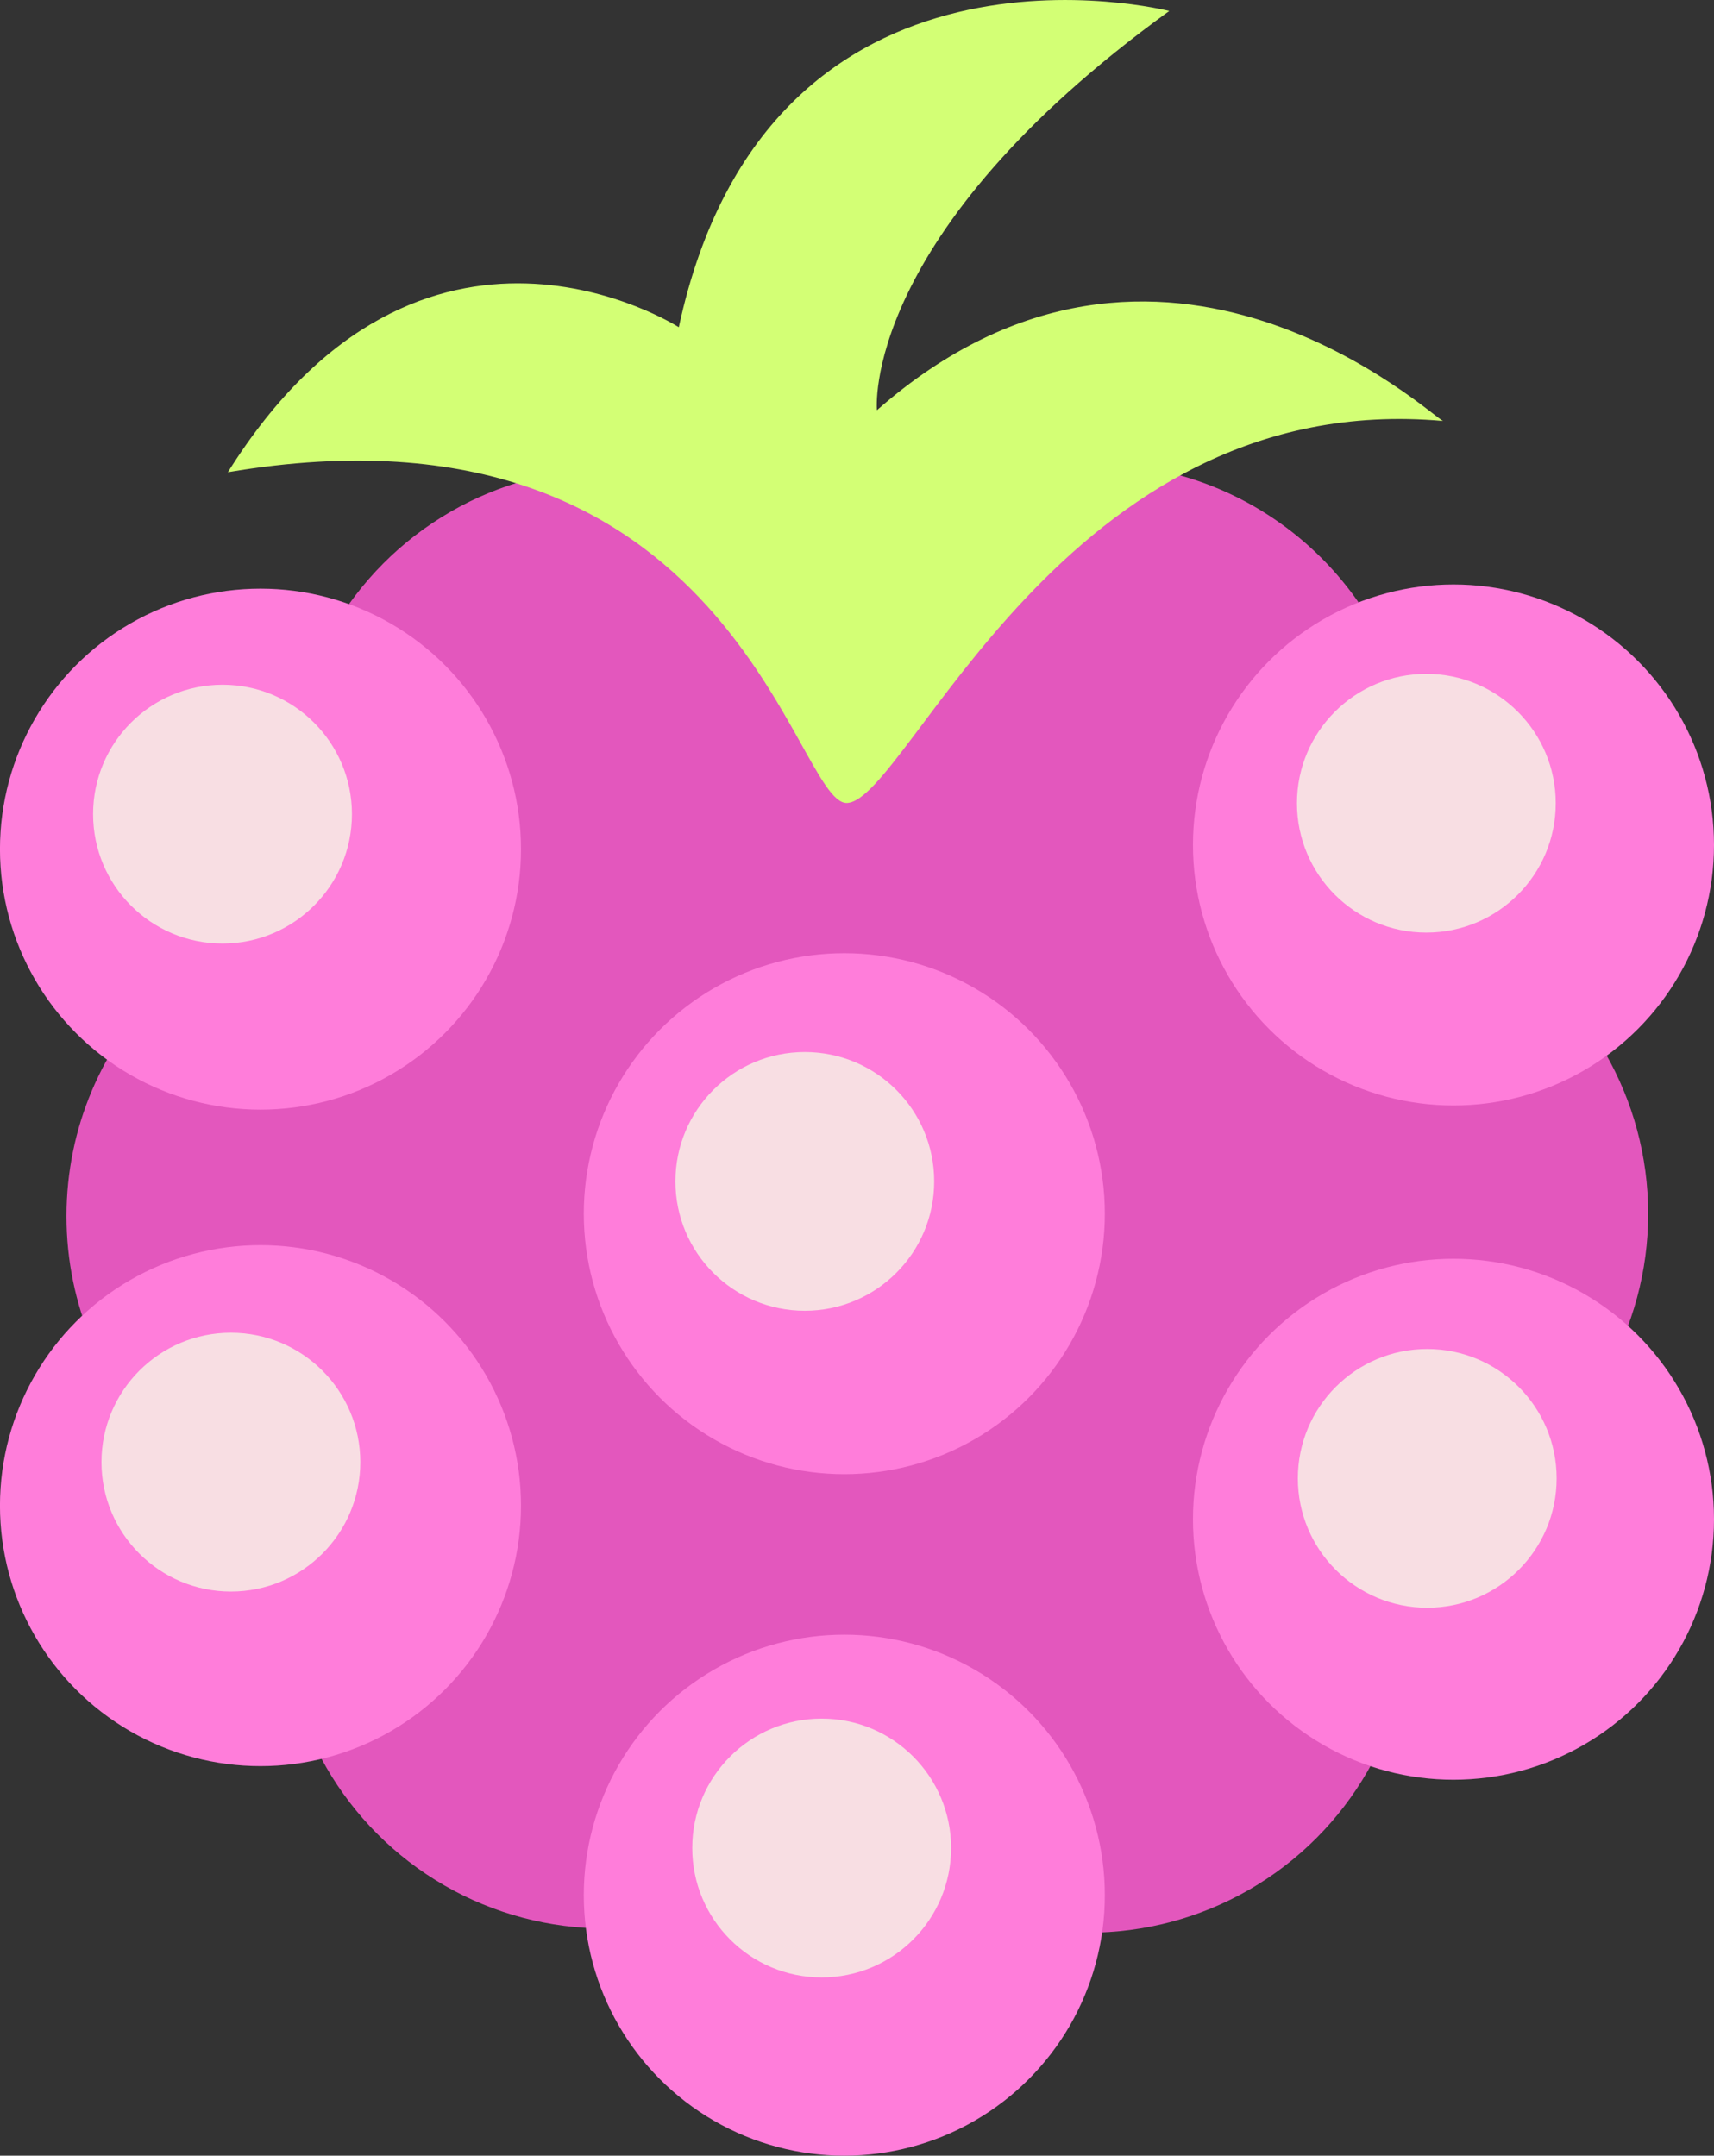 <?xml version="1.0" encoding="utf-8"?>
<!-- Generator: Adobe Illustrator 16.0.3, SVG Export Plug-In . SVG Version: 6.00 Build 0)  -->
<!DOCTYPE svg PUBLIC "-//W3C//DTD SVG 1.1//EN" "http://www.w3.org/Graphics/SVG/1.1/DTD/svg11.dtd">
<svg version="1.1" id="Layer_1" xmlns="http://www.w3.org/2000/svg" xmlns:xlink="http://www.w3.org/1999/xlink" x="0px" y="0px"
	 width="48.074px" height="60.468px" viewBox="-0.273 2.73 48.074 60.468" enable-background="new -0.273 2.73 48.074 60.468"
	 xml:space="preserve">
<rect x="-0.273" y="2.73" width="48.074" height="60.468" fill="#333333" stroke="none"/>
<g>
	<g>
		<path fill="#E357BD" d="M19.66,36.846c0,4.988-4.044,9.032-9.035,9.032c-4.989,0-9.033-4.044-9.033-9.032
			c0-4.991,4.043-9.035,9.033-9.035C15.616,27.811,19.66,31.855,19.66,36.846z"/>
		<circle fill="#E357BD" cx="16.704" cy="47.791" r="9.034"/>
		<circle fill="#E357BD" cx="30.254" cy="47.909" r="9.034"/>
		<circle fill="#E357BD" cx="36.92" cy="36.776" r="9.035"/>
		<circle fill="#E357BD" cx="23.965" cy="36.846" r="12.028"/>
		<circle fill="#E357BD" cx="16.879" cy="24.909" r="9.033"/>
		<path fill="#E357BD" d="M39.437,24.772c0,4.989-4.044,9.033-9.034,9.033c-4.989,0-9.033-4.044-9.033-9.033
			c0-4.992,4.044-9.035,9.033-9.035C35.393,15.737,39.437,19.78,39.437,24.772z"/>
	</g>
	<path fill="#D3FF75" d="M40.205,14.539c-0.208-0.019-7.887-7.328-15.882-0.303c0,0-0.479-4.915,8.199-11.197
		c0,0-11.228-2.866-13.756,8.87c0,0-7.198-4.63-12.648,4.067c14.189-2.405,15.875,9.331,17.365,9.278
		C25.189,25.193,29.554,13.584,40.205,14.539z"/>
	<circle fill="#FF7DDA" cx="7.033" cy="26.549" r="7.307"/>
	<circle fill="#F8DEE3" cx="5.968" cy="25.567" r="3.63"/>
	<circle fill="#FF7DDA" cx="7.033" cy="44.964" r="7.307"/>
	<circle fill="#F8DEE3" cx="6.203" cy="43.744" r="3.63"/>
	<circle fill="#FF7DDA" cx="23.408" cy="55.891" r="7.307"/>
	<circle fill="#F8DEE3" cx="22.773" cy="54.568" r="3.63"/>
	<circle fill="#FF7DDA" cx="23.408" cy="36.775" r="7.307"/>
	<circle fill="#F8DEE3" cx="22.3" cy="35.869" r="3.629"/>
	<circle fill="#FF7DDA" cx="40.494" cy="26.432" r="7.307"/>
	<circle fill="#F8DEE3" cx="39.733" cy="25.261" r="3.629"/>
	<circle fill="#FF7DDA" cx="40.494" cy="45.346" r="7.307"/>
	<circle fill="#F8DEE3" cx="39.758" cy="44.199" r="3.629"/>
</g>
</svg>
